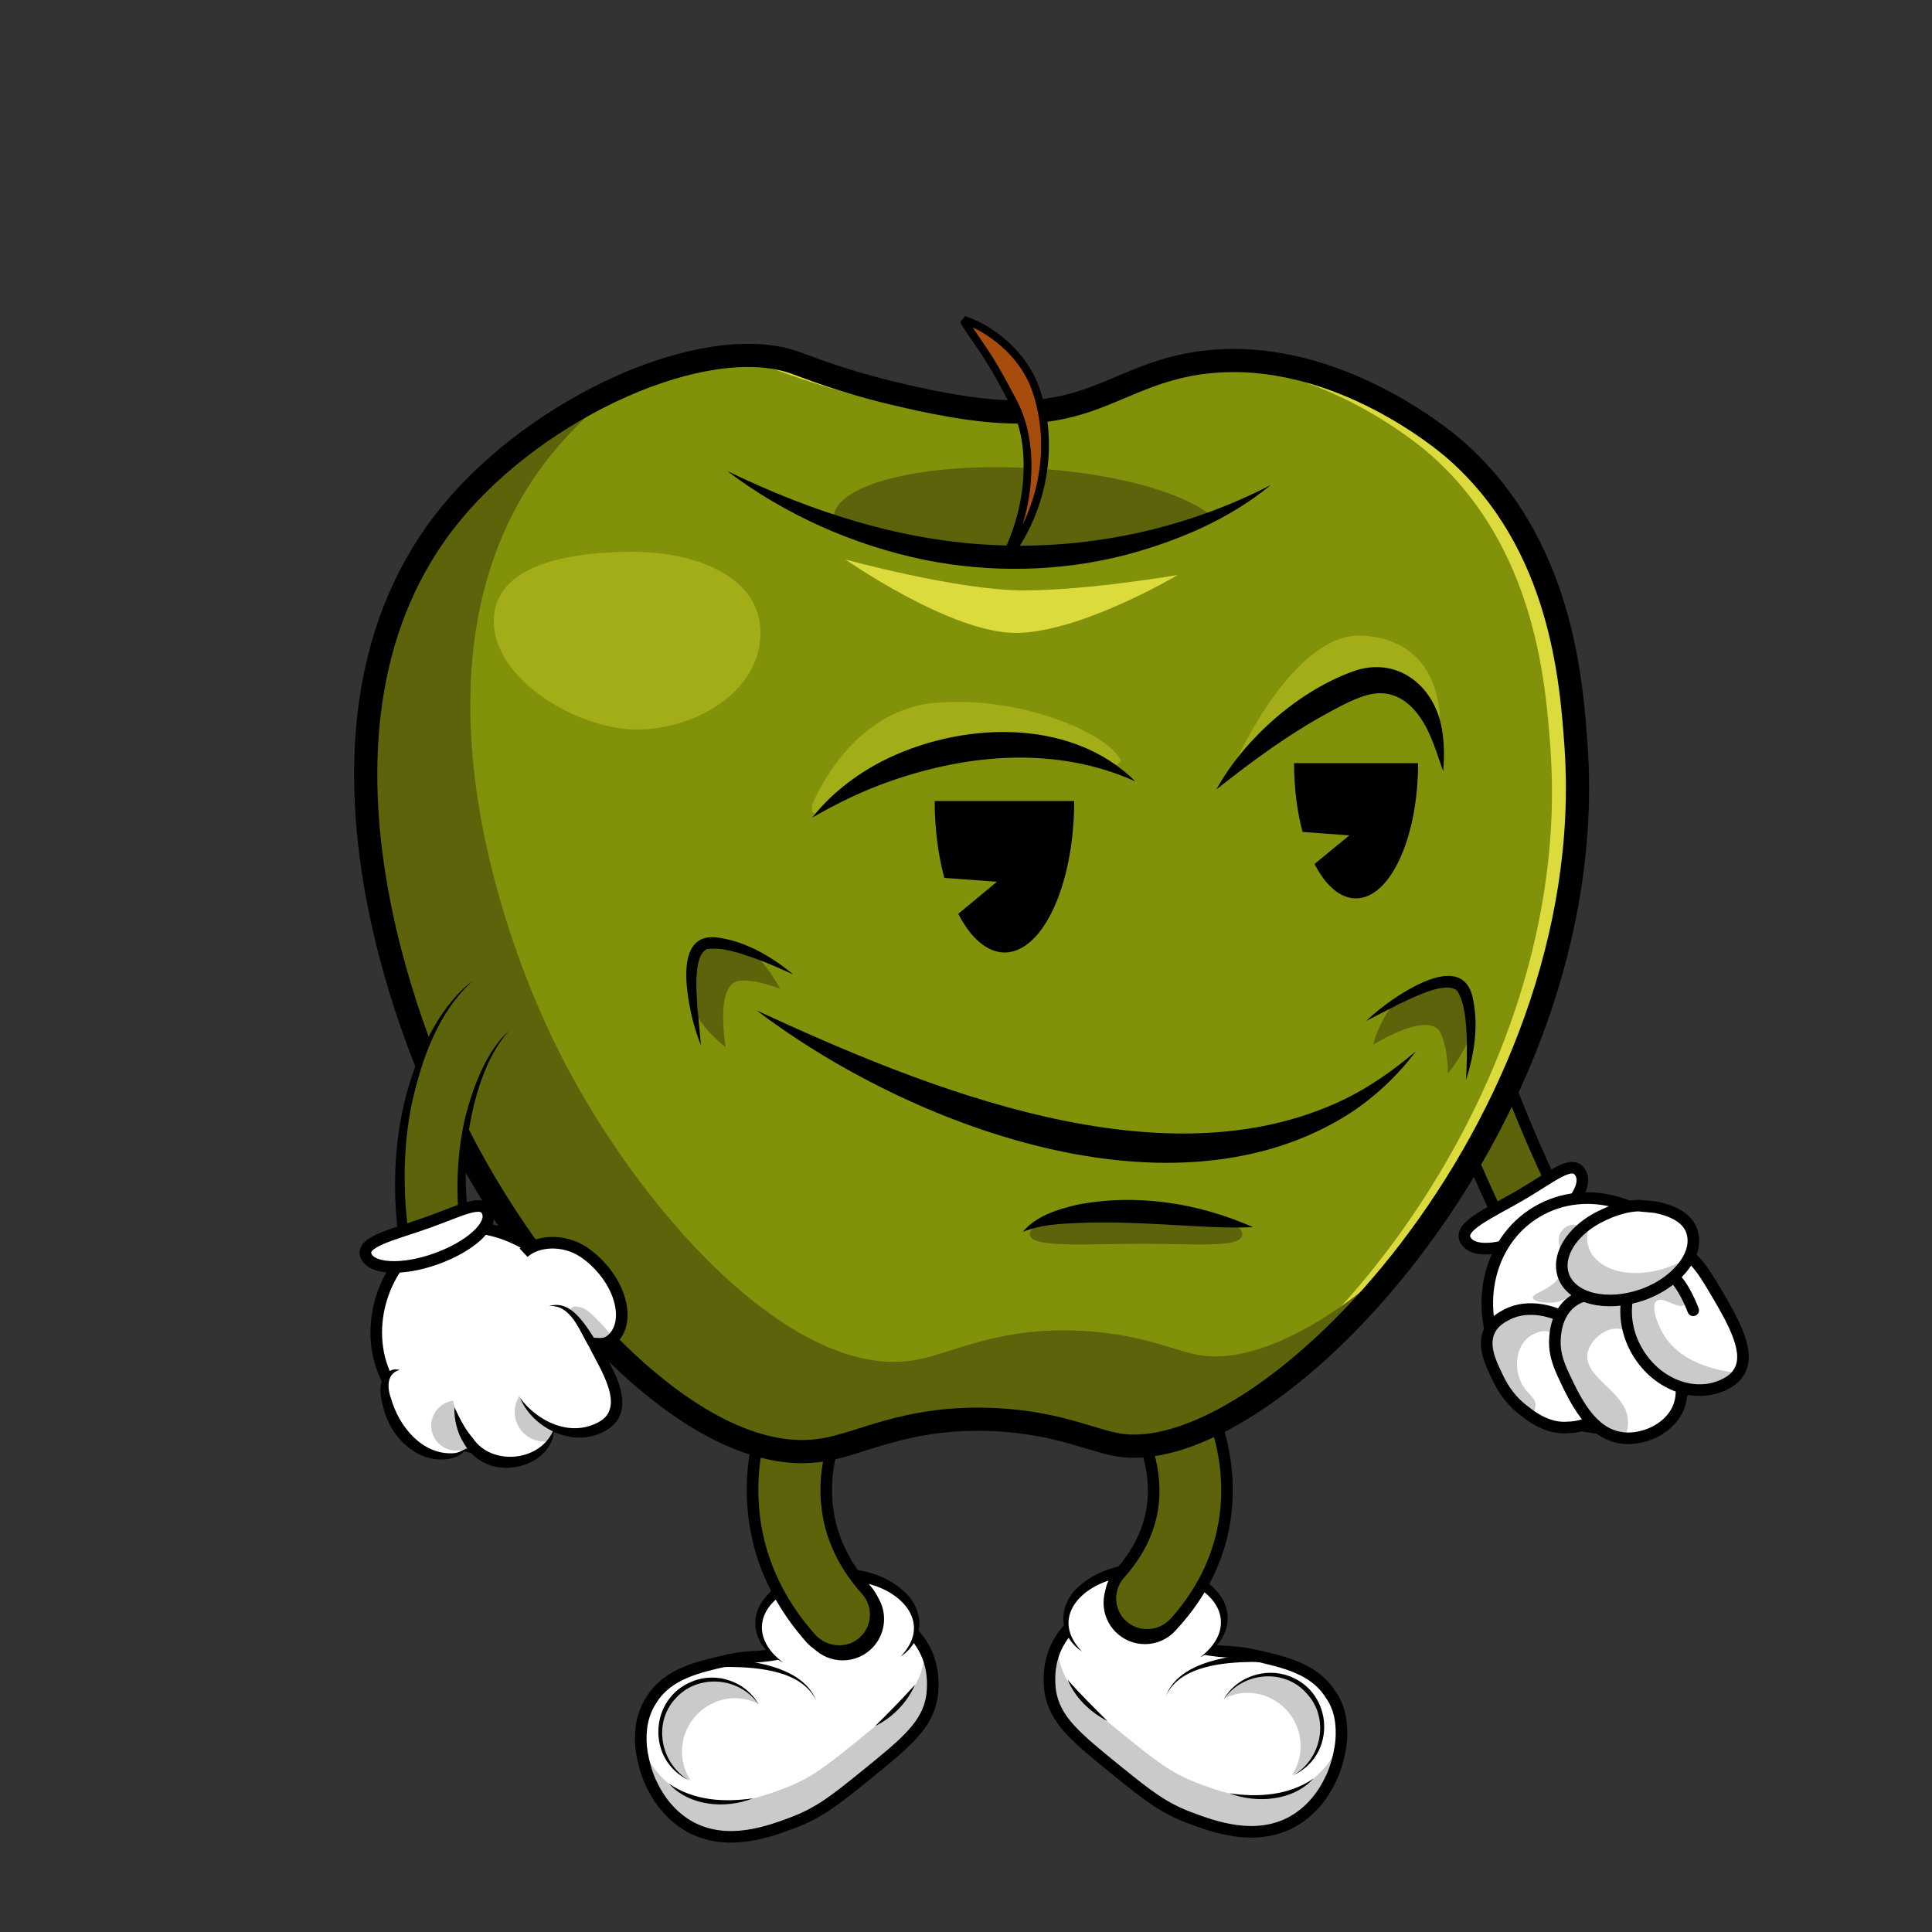 <svg version="1.1" id="Layer_1" xmlns="http://www.w3.org/2000/svg" xmlns:xlink="http://www.w3.org/1999/xlink" x="0px" y="0px"
	 viewBox="0 0 500 500" style="enable-background:new 0 0 500 500;" xml:space="preserve">
<rect x="0" y="0" width="500" height="500" fill="#333333" stroke="none"/>
<style type="text/css">
	.st0{fill:#CCCAC8;}
	.st1{fill:#FFFFFF;}
	.st2{fill:none;}
	.st3{fill:none;stroke:#000000;stroke-width:3;stroke-miterlimit:10;}
	.st4{fill:#020001;}
	.st5{fill:#5D630A;}
	.st6{fill:#81910A;}
	.st7{fill:#DBDB3E;}
	.st8{fill:none;stroke:#000000;stroke-width:6;stroke-miterlimit:10;}
	.st9{fill:#A2AD17;}
	.st10{fill:#A84C0E;}
	.st11{fill:none;stroke:#000000;stroke-width:2.024;stroke-miterlimit:10;}
	.st12{fill:#FFFFFF;stroke:#000000;stroke-width:3;stroke-miterlimit:10;}
	.st13{fill:none;stroke:#000000;stroke-width:3;stroke-linecap:round;stroke-miterlimit:10;}
</style>
<g>
	<path class="st0" d="M347.1,450.5c-0.5,5.1-2.3,9.2-2.7,9.9c-0.9,1.9-3.7,7.6-10,11.1c-9.6,5.2-20.2,1.3-26.6-1.1
		c-6.9-2.6-11-5.9-18.8-12.2c-10.6-8.6-16-13-17.2-20.5c-0.1-1-1-6.8,2-12.3c0.4-0.7,0.8-1.4,1.3-2.1c1-1.3,3.6-4.8,7.7-5.5
		c3.5-0.6,5.3,1.2,11.6,3.9c5.5,2.3,9.8,3.3,14.4,4.4c8.2,2,8.9,0.8,15.5,2.2c8,1.8,15.7,3.5,19.9,10
		C347,442.1,347.4,446.6,347.1,450.5z"/>
	<path class="st1" d="M347.1,450.5c-0.2,0.5-0.4,0.9-0.5,1c-0.9,1.9-3.7,7.6-10,11.1c-9.6,5.2-20.2,1.3-26.6-1.1
		c-6.9-2.6-11-5.9-18.8-12.2c-10.6-8.6-16-13-17.2-20.5c-0.1-0.4-0.2-1.7-0.2-3.5c0.4-0.7,0.8-1.4,1.3-2.1c1-1.3,3.6-4.8,7.7-5.5
		c3.5-0.6,5.3,1.2,11.6,3.9c5.5,2.3,9.8,3.3,14.4,4.4c8.2,2,8.9,0.8,15.5,2.2c8,1.8,15.7,3.5,19.9,10
		C347,442.1,347.4,446.6,347.1,450.5z"/>
	<path class="st2" d="M347.1,450.5c-0.5,5.1-2.3,9.2-2.7,9.9c-0.9,1.9-3.7,7.6-10,11.1c-9.6,5.2-20.2,1.3-26.6-1.1
		c-6.9-2.6-11-5.9-18.8-12.2c-10.6-8.6-16-13-17.2-20.5c-0.1-1-1-6.8,2-12.3c0.4-0.7,0.8-1.4,1.3-2.1c1-1.3,3.6-4.8,7.7-5.5
		c3.5-0.6,5.3,1.2,11.6,3.9c5.5,2.3,9.8,3.3,14.4,4.4c8.2,2,8.9,0.8,15.5,2.2c8,1.8,15.7,3.5,19.9,10
		C347,442.1,347.4,446.6,347.1,450.5z"/>
	<path class="st3" d="M347.1,450.5c-0.5,5.1-2.3,9.2-2.7,9.9c-0.9,1.9-3.7,7.6-10,11.1c-9.6,5.2-20.2,1.3-26.6-1.1
		c-6.9-2.6-11-5.9-18.8-12.2c-10.6-8.6-16-13-17.2-20.5c-0.1-1-1-6.8,2-12.3c0.4-0.7,0.8-1.4,1.3-2.1c1-1.3,3.6-4.8,7.7-5.5
		c3.5-0.6,5.3,1.2,11.6,3.9c5.5,2.3,9.8,3.3,14.4,4.4c8.2,2,8.9,0.8,15.5,2.2c8,1.8,15.7,3.5,19.9,10
		C347,442.1,347.4,446.6,347.1,450.5z"/>
	<g>
		<path d="M301.8,438.8c3.4-9,17.5-10.6,25.9-10.9c0,0,0,2.3,0,2.3l-3.6-0.1C316.7,430.2,305.4,431.1,301.8,438.8L301.8,438.8z"/>
	</g>
	<g>
		<path d="M276.3,434.7c3.2,3.7,6.8,7.2,10.3,10.7C282.1,443.1,278.2,439.3,276.3,434.7L276.3,434.7z"/>
	</g>
	<g>
		<path d="M318.1,464.1c7.5,1.1,15.4,0.6,21.8-3.8C334.6,466.1,325.3,466.8,318.1,464.1L318.1,464.1z"/>
	</g>
	<path class="st0" d="M328.4,433.2c-4.9,0-9.2,2.6-11.7,6.4c1.9-0.9,3.9-1.5,6.1-1.5c7.6,0,13.8,6.2,13.8,13.8
		c0,2.7-0.8,5.3-2.2,7.4c4.6-2.3,7.7-7,7.7-12.4C342.2,439.4,336,433.2,328.4,433.2z"/>
	<g>
		<path d="M334.5,459.5c7.7-4.2,9.6-14.9,3.7-21.2c-5.7-6.6-16.6-5.7-21.5,1.5c3.2-5.8,10.8-8.4,17-6
			C345.2,438.1,345.9,454.5,334.5,459.5L334.5,459.5z"/>
	</g>
	<ellipse class="st1" cx="296.3" cy="419.4" rx="20.5" ry="13.3"/>
	<g>
		<path d="M280,427.4c-6.3-4.2-6.3-12.2-0.6-17c5-4.4,11.9-6,18.4-5.8c6.5,0.3,13.4,2.5,17.6,7.8c4.8,6.1,1.7,13.5-4.8,16.5
			c9.2-7,5.8-16.2-4.2-19.6c-5.5-2-11.8-2.2-17.5-0.8C279.5,410.6,271.8,418.9,280,427.4L280,427.4z"/>
	</g>
</g>
<circle class="st4" cx="296.3" cy="414.8" r="10.7"/>
<g>
	<g>
		<path class="st0" d="M165.9,451.8c0.5,5.1,2.3,9.2,2.7,9.9c0.9,1.9,3.7,7.6,10,11.1c9.6,5.2,20.2,1.3,26.6-1.1
			c6.9-2.6,11-5.9,18.8-12.2c10.6-8.6,16-13,17.2-20.5c0.1-1,1-6.8-2-12.3c-0.4-0.7-0.8-1.4-1.3-2.1c-1-1.3-3.6-4.8-7.7-5.5
			c-3.5-0.6-5.3,1.2-11.6,3.9c-5.5,2.3-9.8,3.3-14.4,4.4c-8.2,2-8.9,0.8-15.5,2.2c-8,1.8-15.7,3.5-19.9,10
			C166.1,443.5,165.6,447.9,165.9,451.8z"/>
		<path class="st1" d="M165.9,451.8c0.2,0.5,0.4,0.9,0.5,1c0.9,1.9,3.7,7.6,10,11.1c9.6,5.2,20.2,1.3,26.6-1.1
			c6.9-2.6,11-5.9,18.8-12.2c10.6-8.6,16-13,17.2-20.5c0.1-0.4,0.2-1.7,0.2-3.5c-0.4-0.7-0.8-1.4-1.3-2.1c-1-1.3-3.6-4.8-7.7-5.5
			c-3.5-0.6-5.3,1.2-11.6,3.9c-5.5,2.3-9.8,3.3-14.4,4.4c-8.2,2-8.9,0.8-15.5,2.2c-8,1.8-15.7,3.5-19.9,10
			C166.1,443.5,165.6,447.9,165.9,451.8z"/>
		<path class="st2" d="M165.9,451.8c0.5,5.1,2.3,9.2,2.7,9.9c0.9,1.9,3.7,7.6,10,11.1c9.6,5.2,20.2,1.3,26.6-1.1
			c6.9-2.6,11-5.9,18.8-12.2c10.6-8.6,16-13,17.2-20.5c0.1-1,1-6.8-2-12.3c-0.4-0.7-0.8-1.4-1.3-2.1c-1-1.3-3.6-4.8-7.7-5.5
			c-3.5-0.6-5.3,1.2-11.6,3.9c-5.5,2.3-9.8,3.3-14.4,4.4c-8.2,2-8.9,0.8-15.5,2.2c-8,1.8-15.7,3.5-19.9,10
			C166.1,443.5,165.6,447.9,165.9,451.8z"/>
		<path class="st3" d="M165.9,451.8c0.5,5.1,2.3,9.2,2.7,9.9c0.9,1.9,3.7,7.6,10,11.1c9.6,5.2,20.2,1.3,26.6-1.1
			c6.9-2.6,11-5.9,18.8-12.2c10.6-8.6,16-13,17.2-20.5c0.1-1,1-6.8-2-12.3c-0.4-0.7-0.8-1.4-1.3-2.1c-1-1.3-3.6-4.8-7.7-5.5
			c-3.5-0.6-5.3,1.2-11.6,3.9c-5.5,2.3-9.8,3.3-14.4,4.4c-8.2,2-8.9,0.8-15.5,2.2c-8,1.8-15.7,3.5-19.9,10
			C166.1,443.5,165.6,447.9,165.9,451.8z"/>
		<g>
			<path d="M211.2,440.1c-3.6-7.7-14.8-8.6-22.3-8.7c0,0-3.6,0.1-3.6,0.1l0-2.3C193.7,429.5,207.8,431.1,211.2,440.1L211.2,440.1z"
				/>
		</g>
		<g>
			<path d="M236.8,436c-2,4.6-5.8,8.5-10.3,10.7C230,443.2,233.5,439.7,236.8,436L236.8,436z"/>
		</g>
		<g>
			<path d="M194.9,465.4c-7.1,2.8-16.4,2.1-21.8-3.8C179.5,466,187.3,466.5,194.9,465.4L194.9,465.4z"/>
		</g>
		<path class="st0" d="M184.7,434.6c4.9,0,9.2,2.6,11.7,6.4c-1.9-0.9-3.9-1.5-6.1-1.5c-7.6,0-13.8,6.2-13.8,13.8
			c0,2.7,0.8,5.3,2.2,7.4c-4.6-2.3-7.7-7-7.7-12.4C170.8,440.8,177,434.6,184.7,434.6z"/>
		<g>
			<path d="M178.5,460.8c-11.3-5-10.6-21.4,0.8-25.7c6.2-2.5,13.8,0.1,17,6c-4.9-7.2-15.8-8-21.5-1.5
				C168.9,445.9,170.9,456.6,178.5,460.8L178.5,460.8z"/>
		</g>
		<ellipse class="st1" cx="216.7" cy="420.7" rx="20.5" ry="13.3"/>
		<g>
			<path d="M233.1,428.7c8.1-8.5,0.5-16.8-8.8-18.9c-5.7-1.4-12-1.2-17.5,0.8c-10,3.4-13.5,12.6-4.2,19.6c-6.5-3-9.6-10.4-4.8-16.5
				c4.2-5.3,11.1-7.5,17.6-7.8c6.5-0.2,13.4,1.3,18.4,5.8C239.4,416.6,239.4,424.5,233.1,428.7L233.1,428.7z"/>
		</g>
	</g>
</g>
<circle class="st4" cx="218.1" cy="419" r="10.7"/>
<path class="st5" d="M217.2,427.3c2.3,0,4.5-0.8,6.3-2.4c3.9-3.5,4.2-9.5,0.7-13.4c-20.5-22.9-4.4-47.6-3.8-48.6
	c3-4.3,1.9-10.2-2.5-13.2c-4.3-3-10.3-1.8-13.2,2.5c-8.9,12.9-19.2,44.6,5.3,72C212,426.3,214.6,427.3,217.2,427.3z"/>
<path class="st5" d="M296.8,423.1c-2.3,0-4.5-0.8-6.3-2.4c-3.9-3.5-4.2-9.5-0.7-13.4c7.3-8.2,10.1-17.4,8.2-27.6
	c-1.4-7.6-5-13.1-5-13.1c-3-4.3-1.9-10.2,2.5-13.2c4.3-3,10.2-1.9,13.2,2.5c7.9,11.5,17.1,39.8-4.7,64.1
	C302,422.1,299.5,423.1,296.8,423.1z"/>
<path class="st3" d="M217.2,427.3c2.3,0,4.5-0.8,6.3-2.4c3.9-3.5,4.2-9.5,0.7-13.4c-20.5-22.9-4.4-47.6-3.8-48.6
	c3-4.3,1.9-10.2-2.5-13.2c-4.3-3-10.3-1.8-13.2,2.5c-8.9,12.9-19.2,44.6,5.3,72C212,426.3,214.6,427.3,217.2,427.3z"/>
<path class="st3" d="M296.8,423.1c-2.3,0-4.5-0.8-6.3-2.4c-3.9-3.5-4.2-9.5-0.7-13.4c7.3-8.2,10.1-17.4,8.2-27.6
	c-1.4-7.6-5-13.1-5-13.1c-3-4.3-1.9-10.2,2.5-13.2c4.3-3,10.2-1.9,13.2,2.5c7.9,11.5,17.1,39.8-4.7,64.1
	C302,422.1,299.5,423.1,296.8,423.1z"/>
<path class="st5" d="M396.7,332.4c-24.3-45.3-31.1-77.4-31.3-78.7l15.7-3.2l-7.8,1.6l7.8-1.6c0.1,0.3,6.6,31.3,29.8,74.3
	L396.7,332.4z"/>
<path class="st3" d="M396.7,332.4c-24.3-45.3-31.1-77.4-31.3-78.7l15.7-3.2l-7.8,1.6l7.8-1.6c0.1,0.3,6.6,31.3,29.8,74.3
	L396.7,332.4z"/>
<path class="st6" d="M309.2,94.1c34.6-5.6,64.8,20,67.4,22.3c27.7,24.2,30.1,60.1,31.3,77c6.6,97.6-80.9,188.9-119.8,180.3
	c-7-1.5-16.5-6.1-33.6-6.4c-20.7-0.3-31.5,6.3-41.3,7.9c-34.6,6-78.7-45.9-98.5-89.8c-5.2-11.6-43.6-96.8,2-152.5
	c22.8-27.8,65.7-47.1,88.9-39.1c2.9,1,11.6,4.6,24.8,7.8c3.4,0.8,17.3,4.3,28.9,4.9C282.4,107.9,290,97.3,309.2,94.1z"/>
<g>
	<path class="st7" d="M252.5,107.7c-11.5-0.6-25.5-4.1-28.9-4.9c-13.2-3.3-21.9-6.8-24.8-7.8c-5.2-1.8-11.3-2.2-18-1.5
		c9.3-1.9,17.8-1.9,24.7,0.5c2.9,1,11.6,4.6,24.8,7.8c3.4,0.8,17.3,4.3,28.9,4.9c3.5,0.2,6.6,0.1,9.4-0.2
		C264,107.5,258.8,108,252.5,107.7z"/>
	<path class="st7" d="M401.3,194.5c-1.2-16.9-3.6-52.8-31.3-77c-2.5-2.2-30.8-26.2-63.9-22.8c1-0.2,2-0.4,3.1-0.6
		c34.6-5.6,64.8,20,67.4,22.3c27.7,24.2,30.1,60.1,31.3,77c6.3,91.9-70.9,178.1-112.4,180.8C338,363.7,407.2,281.7,401.3,194.5z"/>
	<path class="st7" d="M236.3,368.9c-9.8,2-16.7,5.2-23.1,6.3c-1.2,0.2-2.4,0.3-3.6,0.4C216.5,373.9,224.5,370.3,236.3,368.9z"/>
</g>
<path class="st5" d="M116.6,133c11.4-13.9,27.9-25.7,44.4-33c-6.7,5.1-12.8,10.9-17.9,17.1c-44.2,53.9-7,136.5-1.9,147.8
	c19.2,42.6,61.9,92.8,95.5,87.1c9.5-1.6,20-8,40-7.7c16.6,0.3,25.8,4.7,32.6,6.2c14.6,3.2,36.3-8.1,57-28.7
	c-26.1,34.9-58.5,56.3-78.2,52c-7-1.5-16.5-6.1-33.6-6.4c-20.7-0.3-31.5,6.3-41.3,7.9c-34.6,6-78.7-45.9-98.5-89.8
	C109.4,273.8,71,188.6,116.6,133z"/>
<path class="st8" d="M309.2,94.1c34.6-5.6,64.8,20,67.4,22.3c27.7,24.2,30.1,60.1,31.3,77c6.6,97.6-80.9,188.9-119.8,180.3
	c-7-1.5-16.5-6.1-33.6-6.4c-20.7-0.3-31.5,6.3-41.3,7.9c-34.6,6-78.7-45.9-98.5-89.8c-5.2-11.6-43.6-96.8,2-152.5
	c22.8-27.8,65.7-47.1,88.9-39.1c2.9,1,11.6,4.6,24.8,7.8c3.4,0.8,17.3,4.3,28.9,4.9C282.4,107.9,290,97.3,309.2,94.1z"/>
<path class="st5" d="M215.7,133.9c0,0.5,0,1.1,0.2,1.6c43.4,16.2,78.9,6.5,97.9-1.8c-7.3-6.2-25.2-11.3-46.4-12.5
	C239.3,119.5,216.2,125.2,215.7,133.9z"/>
<g>
	<path d="M328.9,125.5c-10.9,9-24.3,14.6-37.9,18.2c-16.9,4.3-34.7,4.6-51.7,1.2c-18.4-3.8-36.2-11.7-51.1-23
		c22.1,10.7,45.6,18.3,70.1,19.2C282.6,142.1,307.3,136.7,328.9,125.5L328.9,125.5z"/>
</g>
<path class="st7" d="M304.8,148.8c0,0-25.2,15-42,15s-44-19-44-19s29.2,8,46,8S304.8,148.8,304.8,148.8z"/>
<path class="st9" d="M196.8,163.8c0,15.2-16.8,25-32,25c-15.2,0-37-12.8-37-28c0-15.2,20.8-18,36-18
	C179,142.8,196.8,148.6,196.8,163.8z"/>
<g>
	<path class="st10" d="M261.4,143.2c8.5-11.8,11.5-27.7,6.9-41.7c-2.3-7.2-7.7-13-14.2-16.7c-1.3-0.7-2.6-1.3-4-1.8
		c0,0-0.4,0.5-0.4,0.5c0.8,1.3,1.6,2.4,2.4,3.6c1.5,2.2,3.1,4.5,4.5,6.8c2,3.3,3.8,6.7,5.6,10.1c3.7,7,4.3,15.3,3.3,23.1
		c-0.7,5.4-2.3,10.7-4.6,15.7L261.4,143.2L261.4,143.2z"/>
	<path class="st11" d="M261.4,143.2c8.5-11.8,11.5-27.7,6.9-41.7c-2.3-7.2-7.7-13-14.2-16.7c-1.3-0.7-2.6-1.3-4-1.8
		c0,0-0.4,0.5-0.4,0.5c0.8,1.3,1.6,2.4,2.4,3.6c1.5,2.2,3.1,4.5,4.5,6.8c2,3.3,3.8,6.7,5.6,10.1c3.7,7,4.3,15.3,3.3,23.1
		c-0.7,5.4-2.3,10.7-4.6,15.7L261.4,143.2L261.4,143.2z"/>
</g>
<path class="st9" d="M210.2,208.2c0,0,9.5-24.3,31.7-26.3s45.2,8,48.2,15l-1.8,1.8c0,0-41.5-20.4-73.8,9.4
	C214.5,208.2,209.4,213.5,210.2,208.2z"/>
<g>
	<path d="M293.8,202.2c-20.3-9.1-43-7.2-63.5,0c-6.9,2.4-13.5,5.6-20.1,9.4c4.7-6,11-10.9,17.9-14.5
		C248.1,186.8,276.9,185.4,293.8,202.2L293.8,202.2z"/>
</g>
<path d="M278,207.3c0,21.6-8.1,39.2-18,39.2c-4.6,0-8.8-3.8-12-10l10-8.3l-13.6-1c-1.6-5.8-2.5-12.7-2.5-19.9H278z"/>
<path d="M367,197.5c0,19.3-7.2,35-16.1,35c-4.1,0-7.9-3.4-10.7-8.9l9-7.4l-12.1-0.9c-1.4-5.2-2.2-11.3-2.2-17.8H367z"/>
<path class="st9" d="M319.6,197.5c0,0,15-34,33-33s19.9,16.5,20,21s-9-16-22-11S319.6,197.5,319.6,197.5z"/>
<g>
	<path d="M314.8,204.3c7.3-13.3,21.9-26.1,36.4-30.9c11.2-3.3,20.3,4.7,22,15.5c0.6,3.6,0.6,7.1,0.3,10.7c-1.2-3.3-2.2-6.7-3.6-9.7
		c-2.4-5.4-6.6-10.5-12.7-10.5c-4.1,0-8.9,2.6-12.8,4.7C333.8,189.8,324.4,196.7,314.8,204.3L314.8,204.3z"/>
</g>
<path class="st5" d="M321.5,319.4c0,3.6-10.8,2.5-26,2.5s-29,1.1-29-2.5s12.3-6.5,27.5-6.5S321.5,315.8,321.5,319.4z"/>
<g>
	<path d="M264.7,318.8c3.4-4.1,8.9-5.8,14-7c15.3-3,31.4-0.5,45.6,5.8c-7.6,0.3-15.2-0.3-22.8-0.7c-7.1-0.4-15.1-0.7-22.2-0.4
		C274.4,316.7,269.4,316.9,264.7,318.8L264.7,318.8z"/>
</g>
<path class="st5" d="M117.4,347.8c-3.2,0-6.2-1.9-7.5-5.1c-0.4-1.1-10.6-28-4.5-56.3c5-23.4,15.8-31.7,17-32.6l9.3,13
	c0,0,0.1,0,0.2-0.1c-0.1,0.1-7.1,5.8-10.8,23c-5.1,23.7,3.7,47,3.8,47.2c1.6,4.1-0.5,8.8-4.6,10.3
	C119.3,347.6,118.3,347.8,117.4,347.8z"/>
<g>
	<path d="M131.7,266.8c-6.1,6.7-9.3,17.9-10.6,27.4c-0.2,1.7-0.5,4.3-0.5,5.9c-0.5,11.9,1.4,24,5.2,35.2c3.4,7.1-2.2,15.1-10.1,13.8
		c-5.2-0.9-7.2-5.1-8.4-9.7c-1.8-5.9-3.1-11.8-4-17.9c-2.8-20-0.3-41.7,10.9-58.8c2.3-3.3,4.9-6.5,8.2-8.9
		c-9,8.1-13.2,20.1-15.8,31.7c-3.6,17.6-1.8,36,3.4,53.1c0.6,1.7,1.1,3.7,2.1,5.1c4.5,5.9,13.7,1.1,11.5-5.9
		c-5.2-15.4-6.9-32.3-3.3-48.2C122.3,281.4,126,271.8,131.7,266.8L131.7,266.8z"/>
</g>
<g>
	<path class="st12" d="M133.1,373.7c-13.2,4.7-29-5.2-34.2-19.8c-4.7-13.1,1.8-29.8,14.5-34.8c13.7-5.4,28.7,5.4,32.9,11.6
		c0.6,0.9,1.5,2.5,3.4,4.8c5.2,6.5,9.4,8.1,9,10c-0.5,2-5.8,0.6-10.5,2.8C137.4,353.3,141.8,370.6,133.1,373.7z"/>
	<path class="st12" d="M126.4,345.1"/>
	<path class="st12" d="M112.8,325.8c-8.7,3.1-16.8,2.7-18.1-0.9c-1.3-3.6,7.2-5.4,15.9-8.5s14.3-6.3,15.6-2.7
		C127.6,317.3,121.5,322.7,112.8,325.8z"/>
	<path class="st1" d="M158.5,346.6c-1.6,1.5-3.7,2.1-6.1,2c-0.1,0-0.2,0-0.4,0c-3.6-6-6.2-9.6-10.6-8.7c-0.8,0.2-1.7,0.5-2.6,1
		c-5.2-6.3-6.3-14-2.3-17.8c3.3-3.1,9.2-2.5,14.4,1c1.5,1,2.9,2.2,4.2,3.6C161.3,334.2,162.8,342.6,158.5,346.6z"/>
	<path class="st1" d="M122.2,374c-0.3,0.5-2.1,1.4-2.5,1.7c-2.1,1.5-5.1,1.1-6.2,0.9c-3.2-0.4-5.5-2.1-7.2-3.6
		c-0.7-0.6-1.2-1.2-1.7-1.7c-2.5-2.7-3.4-5.3-3.8-6.8c-0.9-2.7-2.1-6.4,0-8.8c1.2-1.4,2.9-1.8,3.8-2"/>
	<path class="st1" d="M143.4,369.6c-0.3,1.5-0.8,2.9-1.8,4.3c-3.1,4.1-9.1,5.4-13.7,4.1c-0.2-0.1-0.4-0.1-0.6-0.2
		c-2.6-0.9-4.5-2.6-5.9-4.7c-2.5-3.6-3.7-8.4-4.8-12.8c-0.4-1.5-0.6-2.8-0.7-4"/>
	<path class="st1" d="M142.1,338c4.4-0.9,7,2.7,10.6,8.7c0.2,0.4,0.4,0.7,0.7,1.1c4.1,6.9,8.2,14.3,5.2,18.9
		c-0.6,0.8-1.4,1.6-2.4,2.2c-3.9,2.3-8.5,2.3-12.7,0.6c-3.4-1.4-6.6-4.1-8.8-7.8c-1.6-2.6-2.4-5.5-2.7-8.2"/>
	<g>
		<path d="M120.8,374.5c0.2,0,0.4-0.2,0.5-0.1c0,0.1,0,0.2-0.1,0.2c-0.4,0.5-0.9,0.9-1.4,1.3c-1.3,1.3-3.2,1.7-5,1.8
			c-7.4,0.4-13.6-6-15.4-12.7c-0.7-2.6-1.5-5.3-0.4-8c0.6-1.3,1.7-2.5,3.2-2.6c0.5,0,0.9,0.1,1.3,0.1c-3.4,0.9-3.4,4.5-2.3,7.4
			c2,7.2,8,14.6,16,14.2c1.3,0,2.7-0.8,3.8-1.5C121.4,374.4,121,374.5,120.8,374.5L120.8,374.5z"/>
	</g>
	<path class="st0" d="M158.3,346.8c-1.6,1.4-3.6,2-5.9,1.8c-0.1,0,0.2-1.5,0-1.5c-2.6-4.3-2.7-6.8-5.3-7.8c1.4-1.4,1.1-1.3,3-1
		c1.5,0.2,3,1.7,6,4.8c1.3,1.4,1.9,2.2,2.2,3.4C158.3,346.5,158.3,346.6,158.3,346.8z"/>
	<path class="st3" d="M135.5,324.2c3.3-3.1,10.2-3.7,15.5-0.2c1.5,1,2.9,2.2,4.2,3.6c6.1,6.5,7.5,15,3.3,18.9
		c-1.6,1.5-2.8,1.3-5.2,1.2"/>
	<path class="st0" d="M142.1,373c-1.3,0.2-2.6,0.1-3.9-0.4c-4-1.5-6-5.9-4.5-9.9c0.2-0.5,0.4-1,0.7-1.4c0.1,0.2,0.2,0.3,0.2,0.4
		c2.2,3.7,5.3,6.3,8.8,7.8C143.2,370.8,142.8,371.9,142.1,373z"/>
	<path class="st2" d="M117.7,364.2c1.1,4.4,1.3,5.3,3.7,8.9c1.5,2.1,3.4,3.8,5.9,4.7c0.2,0.1,0.4,0.1,0.6,0.2
		c4.6,1.3,10.6,0,13.7-4.1c0.2-0.3,0.4-0.5,0.5-0.8"/>
	<g>
		<path d="M142.1,338c6-1.8,9.6,5.4,12.4,9.4c4.2,6.4,11.5,18.3,1.6,23.2c-8.1,4.1-18.3-1.1-21.5-8.8c4.7,6.3,13.1,10.1,20.2,6.3
			c7.5-3.8,0.2-14.2-2.3-19.5C150,344.6,147.9,337.6,142.1,338L142.1,338z"/>
	</g>
	<path class="st0" d="M122.1,374c-1.7,1.4-4.1,1.9-6.3,1c-3.3-1.2-5.1-5-3.8-8.3c0.9-2.3,2.9-3.9,5.2-4.2c1,3.7,2.2,7.5,4.2,10.4
		C121.6,373.4,121.8,373.7,122.1,374z"/>
	<g>
		<path d="M143.4,369.6c0,7.3-8.4,11.4-15,10c-3.5-0.6-6.6-3-8.3-6c-1.8-2.8-2.6-6.2-2.5-9.4c1.4,2.9,2.6,5.5,4.7,7.9
			C127.3,379.7,140.4,378.2,143.4,369.6L143.4,369.6z"/>
	</g>
</g>
<g>
	<path class="st12" d="M398,318.7c-8.2,4.9-16.6,5.9-18.7,2.3s6.2-7,14.4-11.8s13.2-9.3,15.3-5.7C411.2,307,406.2,313.8,398,318.7z"
		/>
	
		<ellipse transform="matrix(0.861 -0.509 0.509 0.861 -115.428 257.607)" class="st12" cx="413.2" cy="339.8" rx="27.6" ry="30.5"/>
	<path class="st1" d="M406,369.5c-4.1,0.3-7.4-1.3-9.7-2.9c-1-0.7-1.8-1.4-2.5-1.9c-3.7-3-5.4-6.4-6.3-8.3c-1.7-3.6-4-8.2-1.9-12.2
		c1.2-2.3,3.3-3.4,4.4-3.9c6.1-3.1,12.7-0.2,13.4,0.1c2.5,1.1,4.7,2.9,6.5,5c5.5,6.6,7.4,16.6,3.6,21.1
		C411.3,369,407.3,369.4,406,369.5z"/>
	<path class="st12" d="M414.9,334.8"/>
	<path class="st0" d="M396.3,366.6c-1-0.7-1.8-1.4-2.5-1.9c-3.7-3-5.4-6.4-6.3-8.3c-1.7-3.6-4-8.2-1.9-12.2c1.2-2.3,3.3-3.4,4.4-3.9
		c6.1-3.1,12.7-0.2,13.4,0.1c2.5,1.1,4.7,2.9,6.5,5c-0.2,2.5-1.8,5-3.2,5c-2.1,0.1-2.5-4.9-6.1-5.8c-2.7-0.6-5.3,1.7-5.5,1.9
		c-2.8,2.7-3,7.3-1.8,10.4c1.4,3.9,4.2,4.4,4.1,6.9C397.3,364.8,396.9,365.7,396.3,366.6z"/>
	<path class="st3" d="M413.5,366.4c3.8-4.5,1.9-14.5-3.6-21.1c-1.8-2.1-4-3.9-6.5-5c-0.7-0.3-7.4-3.2-13.4-0.1
		c-1.1,0.6-3.2,1.6-4.4,3.9c-2.1,4,0.2,8.7,1.9,12.2c0.9,1.9,2.6,5.3,6.3,8.3c0.7,0.5,1.5,1.2,2.5,1.9c2.4,1.6,5.7,3.3,9.7,2.9
		C407.3,369.4,411.3,369,413.5,366.4z"/>
	<path class="st0" d="M407.9,317.1c3.4,1.4,4.4,14.2-1.7,18.5c-3.6,2.5-9.2,1.5-9.5,0.3c-0.3-1.4,5.7-2.1,7.4-6.6
		c1.5-4.2-2.2-7.8,0-10.6C404.9,317.4,406.7,316.6,407.9,317.1z"/>
	<path class="st1" d="M420.3,372.2c-0.2,0-0.4,0-0.7-0.1c-7.8-1.1-11.8-9.4-15.1-16.5c-1.6-3.5-2.1-5.8-2.1-8.1
		c0-1.3,0-7.3,4.4-10.6c3.6-2.7,8.1-2,9.7-1.7c7.2,1.2,12.3,7.1,15.2,12.8c0.9,1.8,1.6,3.5,2.1,5.1c1.1,3.5,2.3,7.7,0.3,11.8
		C431.6,369.9,425.5,372.6,420.3,372.2z"/>
	<path class="st0" d="M420.3,372.2c-0.2,0-0.4,0-0.7-0.1c-7.8-1.1-11.8-9.4-15.1-16.5c-1.6-3.5-2.1-5.8-2.1-8.1
		c0-1.3,0-7.3,4.4-10.6c3.6-2.7,8.1-2,9.7-1.7c7.2,1.2,12.3,7.1,15.2,12.8c0.1,1,0,2.3-0.7,2.7c-2.3,1.4-7.5-7.6-13.4-6.8
		c-3.1,0.4-6.4,3.4-6.8,6.7c-0.6,6.4,11,10,10.5,17.8C421.3,370,420.7,371.4,420.3,372.2z"/>
	<path class="st3" d="M434.1,364.9c2-4.2,0.8-8.3-0.3-11.8c-0.5-1.6-1.2-3.3-2.1-5.1c-2.9-5.7-8-11.6-15.2-12.8
		c-1.6-0.3-6.1-1-9.7,1.7c-4.4,3.3-4.4,9.3-4.4,10.6c0,2.3,0.5,4.6,2.1,8.1c3.3,7.1,7.3,15.4,15.1,16.5c0.2,0,0.4,0.1,0.7,0.1
		C425.5,372.6,431.6,369.9,434.1,364.9z"/>
	<path class="st0" d="M447.2,357.8c-7.7,4.5-18.1,1-23.4-7.9c-5.3-8.9-3.3-19.8,4.4-24.3c1.4-0.8,2.7-1.3,3.8-1.6
		c5.1-1.1,8,3.4,12.3,10.7c4.4,7.5,9,15.6,5.6,20.6C449.3,356.3,448.4,357.1,447.2,357.8z"/>
	<path class="st1" d="M449.9,355.3c-4.2-0.4-14.3-2-19.1-9.5c-2-3.1-3.6-7.9-2.1-9.1c1.6-1.4,5.7,2.3,7.3,1c1.1-0.9,0.9-4-4-13.7
		c2.8,1.4,8.5,4.3,12.3,10.7C448.7,342.2,453.2,350.3,449.9,355.3z"/>
	<path class="st3" d="M447.2,357.8c-7.7,4.5-18.1,1-23.4-7.9c-5.3-8.9-3.3-19.8,4.4-24.3c1.4-0.8,2.7-1.3,3.8-1.6
		c5.1-1.1,8,3.4,12.3,10.7c4.4,7.5,9,15.6,5.6,20.6C449.3,356.3,448.4,357.1,447.2,357.8z"/>
	<path class="st13" d="M427.6,328c0,0,5.5-1.9,10.6,11.1"/>
	<path class="st0" d="M425,335c-9.1,3.2-18.2,1-20.4-5c-1.6-4.7,1.5-10.2,7.3-14c1.6-1.1,3.5-2,5.5-2.7c9.1-3.2,18.2-1,20.3,5
		c0.8,2.2,0.5,4.7-0.7,7C435.2,329.3,430.8,333,425,335z"/>
	<path class="st1" d="M431.6,328c-9.1,3.2-18.2,1-20.4-5c-0.8-2.2-0.5-4.7,0.7-7c1.6-1.1,3.5-2,5.5-2.7c9.1-3.2,18.2-1,20.3,5
		c0.8,2.2,0.5,4.7-0.7,7C435.5,326.4,433.6,327.3,431.6,328z"/>
	<path class="st3" d="M424,312c-2.9,0.1-5.1,0.9-6.6,1.4c-0.8,0.3-3.3,1.3-5.5,2.7c-5.8,3.7-8.9,9.3-7.3,14c2.1,6,11.2,8.2,20.4,5
		c5.7-2,10.1-5.7,12.1-9.6c1.2-2.3,1.5-4.8,0.7-7c-1.6-4.6-8-5.8-9.5-6.1L424,312z"/>
</g>
<g>
	<path d="M195.8,261.5c43.7,20.2,105.1,45.4,151.7,23.2c6.9-3.3,13.1-7.7,18.9-12.6c-4.7,6.3-10.5,11.7-17,16
		C303.6,317.4,235.3,291.4,195.8,261.5L195.8,261.5z"/>
</g>
<path class="st5" d="M201.9,255.9c-3.4-1.3-7.1-2.3-10.2-2.1c-5.3,0.3-5,9.7-3.9,17.2c-2.2-1.7-4.4-3.9-6.3-6.4
	c-0.7-0.9-1.2-1.8-1.8-2.7c0,0,0,0,0,0c-1.2-7.6-1.6-17.5,3.9-17.8c3.4-0.2,7.5,1,11.2,2.5c1.6,1.4,3.1,3.1,4.4,4.9
	C200.2,253,201.1,254.4,201.9,255.9z"/>
<g>
	<path d="M205.3,252.2c-3.3-1.5-6.6-3-10-4.2c-4-1.4-8.3-2.9-12.3-2.4c-4,1.8-2.5,13-2.5,15.9c0,0,0.1,0.2,0.1,0.2l0,0l0.4,4.4
		l0.4,4.4c-1.1-2.6-2.2-6.5-2.6-8.5c-1.3-6.2-3.7-20.6,6.7-19.4C193,243.6,199.6,247.5,205.3,252.2L205.3,252.2z"/>
</g>
<path class="st5" d="M374.7,277.8c0-3.7-0.5-7.4-1.8-10.3c-2.2-4.8-10.9-1-17.5,2.8c0.7-2.7,1.9-5.5,3.6-8.2
	c0.6-0.9,1.2-1.8,1.8-2.6c0,0,0,0,0,0c6.6-3.9,15.7-8,18-3.1c1.5,3.1,1.9,7.3,1.8,11.3c-0.7,2-1.7,4-2.9,5.9
	C376.8,275.1,375.8,276.5,374.7,277.8z"/>
<g>
	<path d="M379.4,279.6c0.2-3.7,0.3-7.3,0.2-10.8c-0.2-4.2-0.4-8.8-2.4-12.3c-3.1-3.1-13,2.5-15.7,3.6c0,0,0,0,0,0l-0.1,0.1l0,0
		l-3.9,2l-3.9,2c1.9-1.9,5.2-4.4,6.8-5.5c5.3-3.6,17.8-11.2,20.6-1.1C382.8,265,381.6,272.5,379.4,279.6L379.4,279.6z"/>
</g>
</svg>
